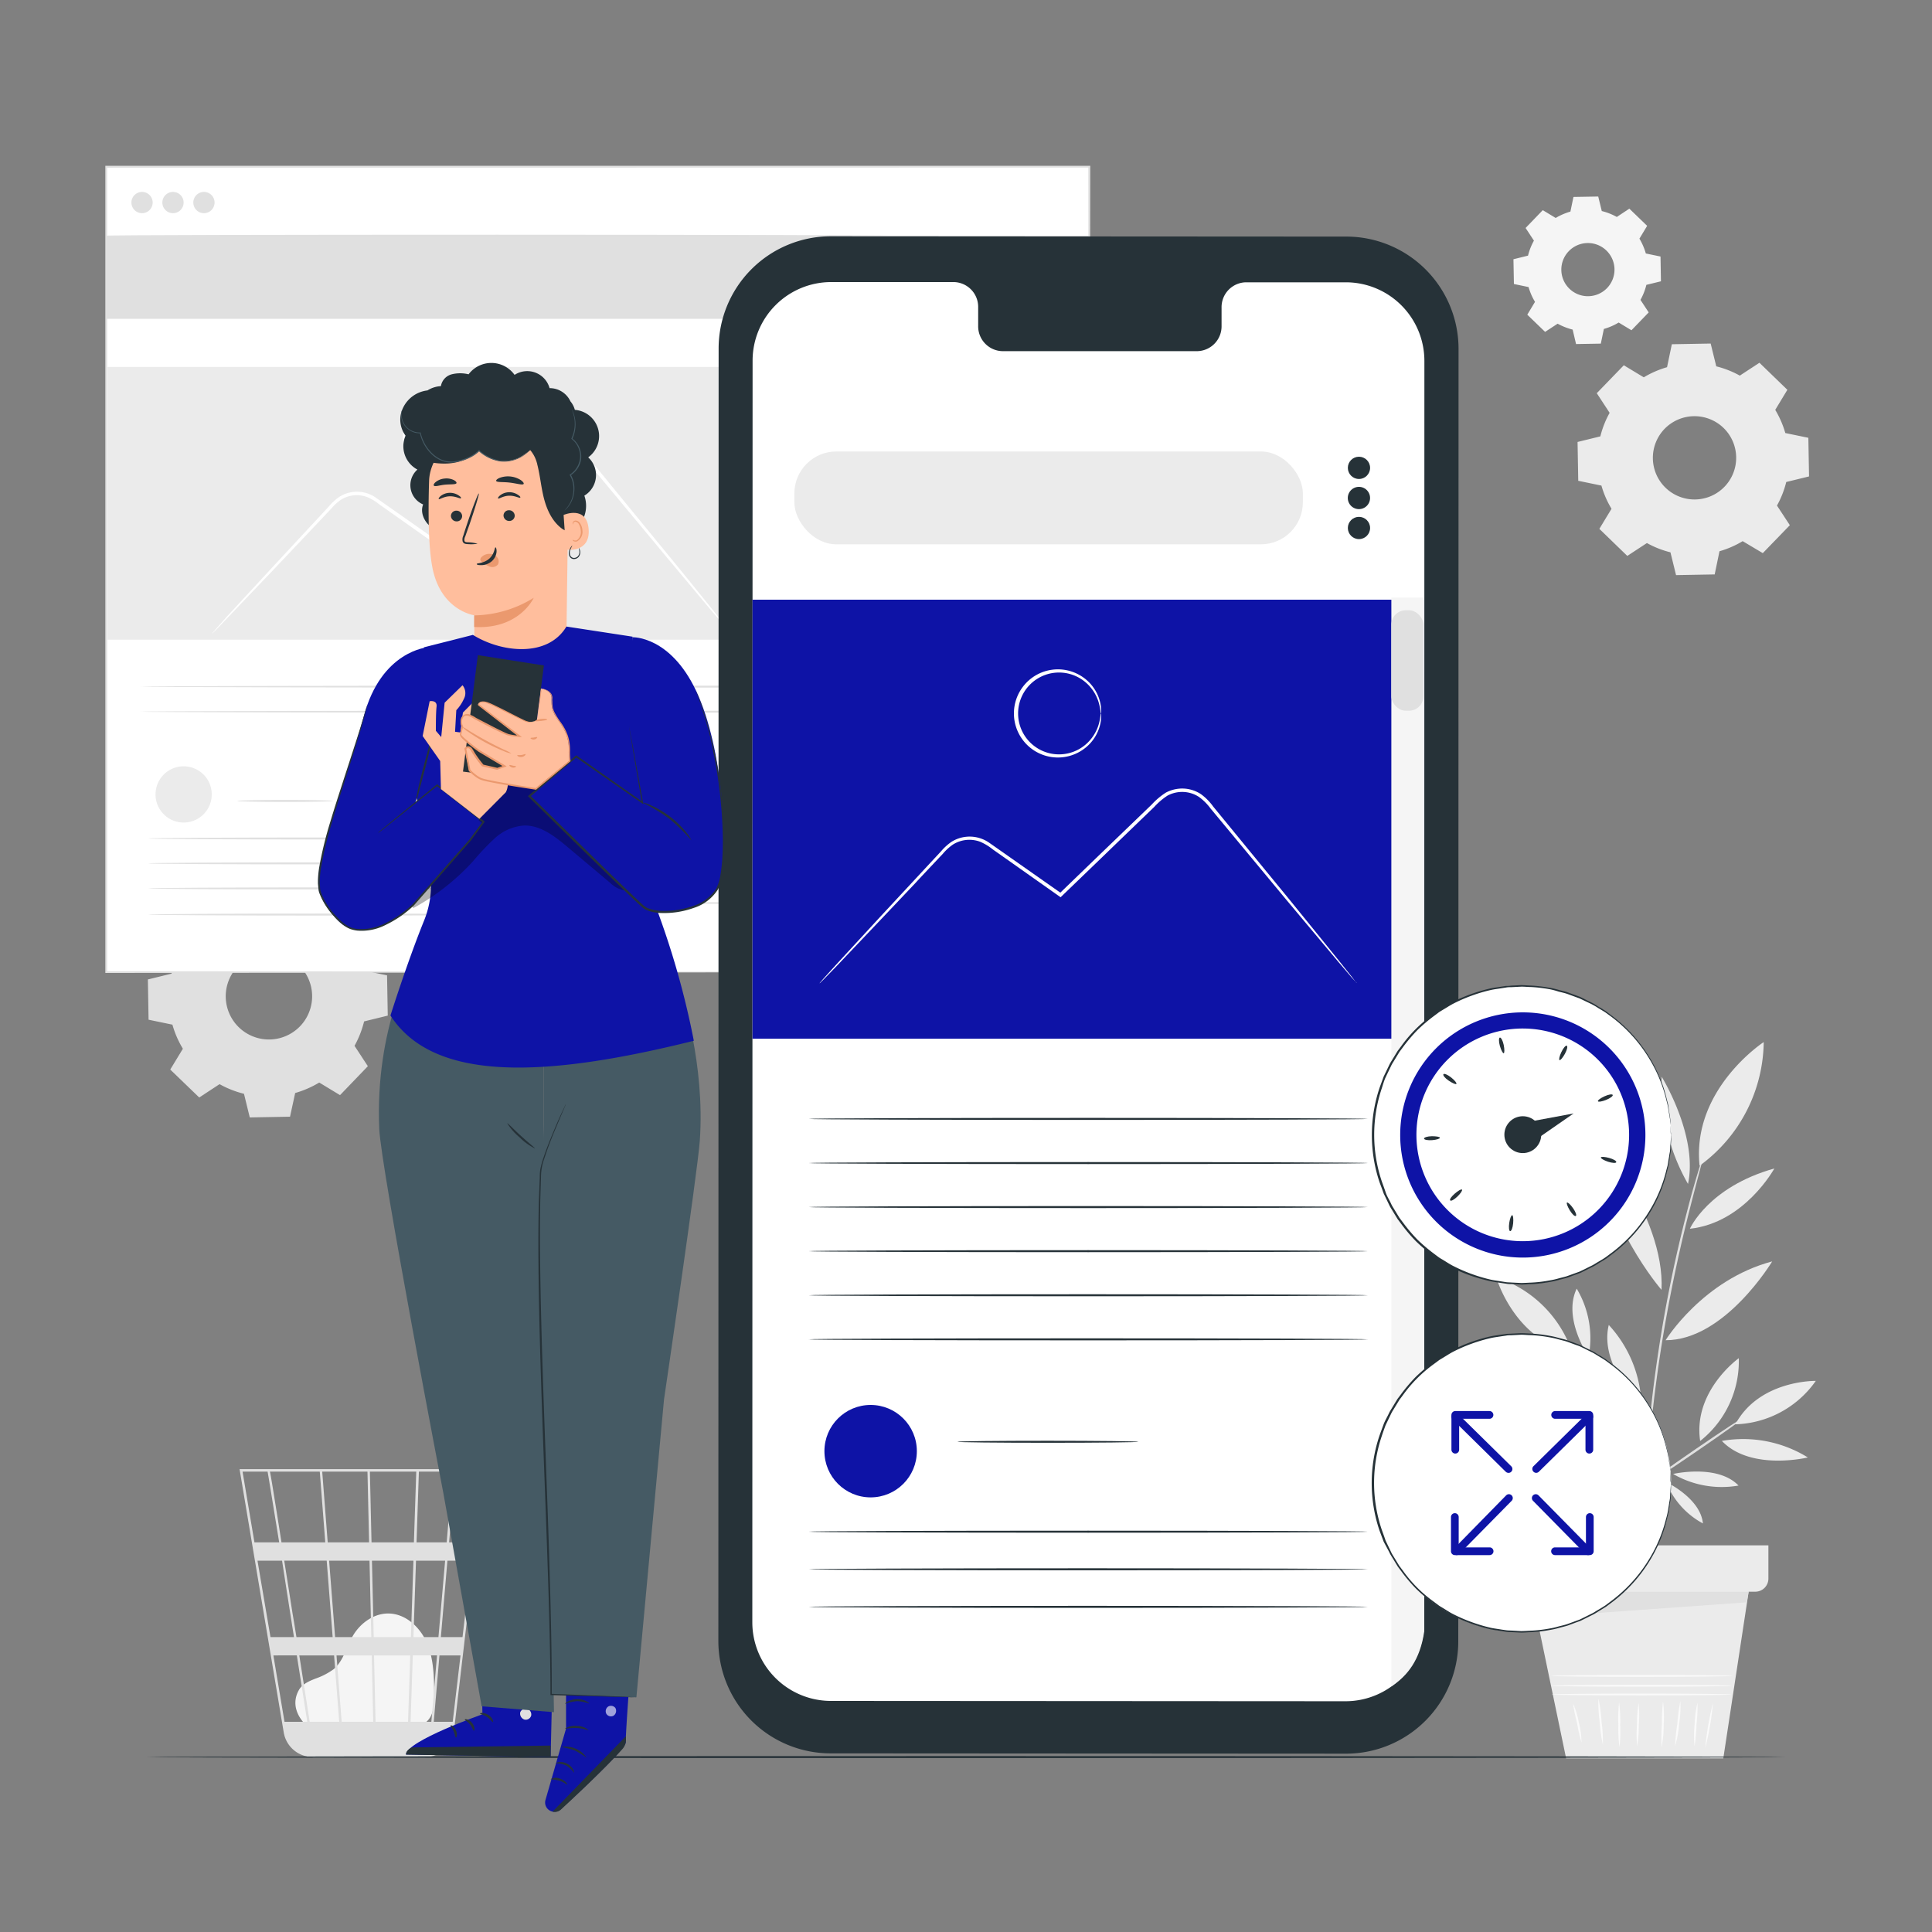 <svg xmlns="http://www.w3.org/2000/svg" viewBox="0 0 500 500"><rect x="0" y="0" width="500" height="500" fill="#808080" stroke="none"/><g id="freepik--background-complete--inject-6"><path d="M79.33,446.55c-1.35-1.17-4.38-4.85-2-9.13.86-1.58,2.67-2.35,4.32-3a17.73,17.73,0,0,0,4.73-2.46c2.56-2.18,3.27-5.8,5-8.71,2-3.35,5.61-5.85,9.46-5.67,4.42.2,8.1,3.8,9.77,7.91s1.72,8.68,1.76,13.12c0,2.45-.09,5.22-1.89,6.87s-4.17,1.55-6.42,1.48l-24.12-.74" style="fill:#f5f5f5"></path><path d="M125.47,380.21H62l11.43,68.14a7.61,7.61,0,0,0,5.41,6.07l.23.06c.18,0,.37.11.56.15a7.84,7.84,0,0,0,1.29.14v.07l.31,0h28.28a7.91,7.91,0,0,0,1.55-.15,7.65,7.65,0,0,0,6.42-6.66L123,401l.24-1.87h0l2.18-18.59Zm-12,43.47H107l.66-19.78h7.54Zm2.32-19.78h6.23l-2.32,19.78h-5.6Zm-18.6,41.7-.39-17.18h9.37l-.57,17.18ZM87.09,428.42H96.2l.39,17.18H88.42Zm.7,17.18H80.15c-.72-4.64-1.67-10.67-2.69-17.18h9Zm-1.07-21.92L85.18,403.9H95.63l.46,19.78Zm10,0-.46-19.78H107l-.66,19.78Zm-.57-24.52-.42-18.31h12l-.61,18.31Zm-.63,0H84.81l-1.42-18.31H95.1Zm-11.34,0H72.85c-.4-2.53-.78-4.92-1.12-7.08-1.19-7.4-1.63-10.19-1.88-11.23H82.76Zm.37,4.74,1.54,19.78H76.72c-.32-2-.64-4-1-6.07-.73-4.67-1.47-9.33-2.16-13.71Zm-8.47,19.78H70L66.64,403.9H73C73.93,410,75,416.82,76.08,423.68Zm.74,4.74c.94,5.95,1.86,11.81,2.7,17.18H73.63l-2.88-17.18Zm29.44,17.18.57-17.18h6.27l-1.47,17.18Zm1.54-46.44.61-18.31h8.75l-1.56,18.31ZM69.25,380.85c.25,1.32,1.41,8.53,3,18.31H65.85l-3.08-18.31Zm47.91,64.75h-4.9l1.47-17.18h5.45Zm5.45-46.44h-6.38l1.56-18.31h7Z" style="fill:#e0e0e0"></path><path d="M56,236.19a25.82,25.82,0,0,1,6.23-2.71l1.29-6.16L74,227.13l1.5,6.12a25.58,25.58,0,0,1,6.33,2.49l5.26-3.45,7.5,7.23-3.27,5.39A25.43,25.43,0,0,1,94,251.14l6.17,1.28.18,10.42-6.12,1.5a25.63,25.63,0,0,1-2.48,6.32l3.45,5.27L88,283.42l-5.38-3.26a25.82,25.82,0,0,1-6.23,2.71L75.06,289l-10.42.19-1.5-6.12a25.66,25.66,0,0,1-6.32-2.49l-5.26,3.45-7.5-7.23,3.27-5.39a25.06,25.06,0,0,1-2.71-6.23l-6.17-1.28-.18-10.42,6.12-1.5a25.25,25.25,0,0,1,2.48-6.32l-3.45-5.27,7.24-7.49L56,236.19Zm5.56,13.88a11.18,11.18,0,1,0,15.8-.28A11.18,11.18,0,0,0,61.6,250.07Z" style="fill:#e0e0e0"></path><rect x="27.44" y="43.16" width="254.42" height="208.42" style="fill:#fff"></rect><path d="M281.86,251.57c0-1.81-.08-82.81-.21-208.41l.21.21-254.39.05h0l.26-.26c0,75.39,0,146.57,0,208.41l-.24-.23,254.42.23-254.42.23h-.23v-.24c0-61.84,0-133,0-208.41V42.9h.29l254.39,0h.22v.22C282,168.76,281.87,249.76,281.86,251.57Z" style="fill:#e0e0e0"></path><path d="M230,61c0,.14-45.35.26-101.29.26S27.44,61.17,27.44,61s45.35-.26,101.31-.26S230,60.88,230,61Z" style="fill:#e0e0e0"></path><path d="M39.51,52.41a2.75,2.75,0,1,1-2.75-2.74A2.75,2.75,0,0,1,39.51,52.41Z" style="fill:#e0e0e0"></path><path d="M47.52,52.41a2.75,2.75,0,1,1-2.75-2.74A2.75,2.75,0,0,1,47.52,52.41Z" style="fill:#e0e0e0"></path><path d="M55.53,52.41a2.75,2.75,0,1,1-2.75-2.74A2.75,2.75,0,0,1,55.53,52.41Z" style="fill:#e0e0e0"></path><rect x="27.44" y="61.03" width="254.42" height="21.48" style="fill:#e0e0e0"></rect><rect x="27.83" y="94.96" width="254.03" height="70.59" style="fill:#ebebeb"></rect><path d="M279.57,177.7c0,.14-54.44.26-121.58.26S36.4,177.84,36.4,177.7s54.43-.26,121.59-.26S279.57,177.55,279.57,177.7Z" style="fill:#e0e0e0"></path><path d="M279.57,184.18c0,.14-54.44.26-121.58.26s-121.59-.12-121.59-.26,54.43-.26,121.59-.26S279.57,184,279.57,184.18Z" style="fill:#e0e0e0"></path><path d="M131.19,217c0,.15-20.79.26-46.43.26s-46.44-.11-46.44-.26,20.79-.26,46.44-.26S131.19,216.82,131.19,217Z" style="fill:#e0e0e0"></path><path d="M131.19,223.44c0,.15-20.79.26-46.43.26s-46.44-.11-46.44-.26,20.79-.26,46.44-.26S131.19,223.3,131.19,223.44Z" style="fill:#e0e0e0"></path><path d="M131.19,229.92c0,.15-20.79.26-46.43.26s-46.44-.11-46.44-.26,20.79-.26,46.44-.26S131.19,229.78,131.19,229.92Z" style="fill:#e0e0e0"></path><path d="M131.19,236.69c0,.14-20.79.26-46.43.26s-46.44-.12-46.44-.26,20.79-.26,46.44-.26S131.19,236.55,131.19,236.69Z" style="fill:#e0e0e0"></path><circle cx="47.53" cy="205.6" r="7.28" transform="translate(-163.05 219.31) rotate(-80.71)" style="fill:#ebebeb"></circle><path d="M86.23,207.28c0,.15-5.56.26-12.42.26s-12.43-.11-12.43-.26,5.56-.26,12.43-.26S86.23,207.14,86.23,207.28Z" style="fill:#e0e0e0"></path><path d="M254.91,214c0,.15-19,.26-42.51.26s-42.51-.11-42.51-.26,19-.26,42.51-.26S254.91,213.83,254.91,214Z" style="fill:#e0e0e0"></path><path d="M254.91,220.45c0,.15-19,.26-42.51.26s-42.51-.11-42.51-.26,19-.26,42.51-.26S254.91,220.31,254.91,220.45Z" style="fill:#e0e0e0"></path><path d="M254.91,226.93c0,.15-19,.26-42.51.26s-42.51-.11-42.51-.26,19-.26,42.51-.26S254.91,226.79,254.91,226.93Z" style="fill:#e0e0e0"></path><path d="M254.91,233.7c0,.14-19,.26-42.51.26s-42.51-.12-42.51-.26,19-.26,42.51-.26S254.91,233.56,254.91,233.7Z" style="fill:#e0e0e0"></path><circle cx="179.09" cy="202.61" r="7.28" transform="translate(-59.34 330.19) rotate(-76.68)" style="fill:#ebebeb"></circle><path d="M217.8,204.29c0,.15-5.57.26-12.43.26s-12.43-.11-12.43-.26,5.56-.26,12.43-.26S217.8,204.15,217.8,204.29Z" style="fill:#e0e0e0"></path><path d="M189.28,164a2.09,2.09,0,0,1-.34-.34L188,162.6l-3.53-4.14-12.84-15.34c-5.41-6.52-11.83-14.25-19-22.82a13,13,0,0,0-2.87-2.91,7.68,7.68,0,0,0-3.85-1.25,7.91,7.91,0,0,0-4,.92,17.05,17.05,0,0,0-3.32,2.84L125.06,133l-9.62,9.27-.27.27-.31-.22-13.43-9.48-3.2-2.26a13.53,13.53,0,0,0-3.18-1.93,7.69,7.69,0,0,0-6.75.65,12.08,12.08,0,0,0-2.55,2.31l-2.37,2.51-4.53,4.79-8.09,8.55L59.12,159.64,56,162.91c-.34.33-.62.6-.84.83a1.41,1.41,0,0,1-.31.26,1.71,1.71,0,0,1,.25-.32l.77-.89,3-3.38L70.32,147l8-8.62,4.49-4.83L85.17,131a13.31,13.31,0,0,1,2.7-2.45,8.54,8.54,0,0,1,7.48-.76,8.31,8.31,0,0,1,1.78.91l1.58,1.1,3.22,2.26,13.46,9.45-.59,0,9.61-9.27,13.54-13a17.46,17.46,0,0,1,3.54-3,8.55,8.55,0,0,1,8.79.39,13.78,13.78,0,0,1,3.06,3.09c7.06,8.63,13.43,16.4,18.8,22.95s9.59,11.8,12.61,15.53l3.39,4.25c.36.45.64.82.87,1.12A1.9,1.9,0,0,1,189.28,164Z" style="fill:#fff"></path><path d="M122,113.39c-.08,0,0-.78-.42-2.1a8.64,8.64,0,0,0-3.19-4.62,8.39,8.39,0,1,0,0,13.43,8.61,8.61,0,0,0,3.19-4.62c.37-1.32.34-2.1.42-2.09s0,.19.05.56a6.92,6.92,0,0,1-.18,1.6,8.62,8.62,0,0,1-3.15,5,9,9,0,1,1,0-14.29,8.65,8.65,0,0,1,3.15,5,6.94,6.94,0,0,1,.18,1.61C122,113.19,122,113.39,122,113.39Z" style="fill:#fff"></path><path d="M402.58,56.43a15.92,15.92,0,0,1,3.84-1.67l.79-3.79,6.41-.11.92,3.76a15.74,15.74,0,0,1,3.89,1.53L421.67,54l4.61,4.45-2,3.31a16.05,16.05,0,0,1,1.66,3.84l3.8.79.11,6.41-3.77.92a15.44,15.44,0,0,1-1.53,3.89l2.13,3.24-4.46,4.62-3.31-2a15.43,15.43,0,0,1-3.83,1.66l-.79,3.8-6.41.11L407,85.3a16.56,16.56,0,0,1-3.89-1.53l-3.24,2.12-4.61-4.45,2-3.32a15.85,15.85,0,0,1-1.67-3.83l-3.79-.79-.12-6.41,3.77-.93a15.52,15.52,0,0,1,1.53-3.88L394.82,59l4.45-4.61,3.31,2ZM406,65a6.88,6.88,0,1,0,9.73-.17A6.88,6.88,0,0,0,406,65Z" style="fill:#f5f5f5"></path><path d="M424.81,363.9a31.81,31.81,0,0,0-8.46-21C413.79,353.42,424.81,363.9,424.81,363.9Z" style="fill:#ebebeb"></path><path d="M412.53,358a31.84,31.84,0,0,0-22.66-.63C398.52,363.87,412.53,358,412.53,358Z" style="fill:#ebebeb"></path><path d="M411.13,351.11a25.08,25.08,0,0,0-3.08-17.61C404.34,341.23,411.13,351.11,411.13,351.11Z" style="fill:#ebebeb"></path><path d="M458.64,326.45c-18,4.78-27.59,20.4-27.59,20.4C446.4,346.86,458.64,326.45,458.64,326.45Z" style="fill:#ebebeb"></path><path d="M430,333.81c.94-19.36-18-41.27-18-41.27,2.85,24,18,41.27,18,41.27" style="fill:#ebebeb"></path><path d="M430.05,278.67a51.77,51.77,0,0,0,6.8,27.73C439.52,294,430.05,278.67,430.05,278.67Z" style="fill:#ebebeb"></path><path d="M437.34,318c14.16-1.52,21.86-15.6,21.86-15.6C442.08,307.2,437.34,318,437.34,318Z" style="fill:#ebebeb"></path><path d="M467.87,377.19a31.79,31.79,0,0,0-22.25-4.28C453.09,380.77,467.87,377.19,467.87,377.19Z" style="fill:#ebebeb"></path><path d="M431.19,383.55a20.83,20.83,0,0,0,9.52,10.71C440.1,387.73,431.19,383.55,431.19,383.55Z" style="fill:#ebebeb"></path><path d="M433,381.46a25.11,25.11,0,0,0,16.93,3C444.49,378.8,433,381.46,433,381.46Z" style="fill:#ebebeb"></path><path d="M425.78,407.52a1,1,0,0,0,0-.29v-.84c0-.79,0-1.88,0-3.24s0-3.13,0-5.13,0-4.28.14-6.8c.12-5,.48-11,1-17.65s1.38-13.9,2.49-21.5a393,393,0,0,1,7.75-38.56c1.23-4.88,2.28-8.82,3-11.53.35-1.32.64-2.37.84-3.13l.21-.82a1.28,1.28,0,0,0,.05-.29,1,1,0,0,0-.11.27c-.08.22-.16.48-.27.8-.23.76-.56,1.79-1,3.1-.83,2.69-2,6.62-3.24,11.49A358,358,0,0,0,428.86,352c-1.11,7.62-1.9,14.91-2.45,21.55s-.79,12.65-.86,17.69c-.07,2.52-.05,4.8-.05,6.8s0,3.73.08,5.14.09,2.45.12,3.24c0,.34,0,.62,0,.85A.75.75,0,0,0,425.78,407.52Z" style="fill:#e0e0e0"></path><path d="M451.76,366.54c-.1-.14-5.82,3.61-12.78,8.38s-12.52,8.75-12.42,8.9,5.82-3.61,12.78-8.38S451.86,366.69,451.76,366.54Z" style="fill:#e0e0e0"></path><path d="M426.56,368.61a4.8,4.8,0,0,0-.88-1l-2.55-2.46-8.5-8-8.51-8-2.58-2.42a5.11,5.11,0,0,0-1-.84,5,5,0,0,0,.83,1c.55.63,1.39,1.5,2.44,2.57,2.09,2.13,5.05,5,8.38,8.12s6.4,5.87,8.64,7.84c1.12,1,2,1.78,2.69,2.31A5.34,5.34,0,0,0,426.56,368.61Z" style="fill:#e0e0e0"></path><path d="M469.93,357.37s-14.63-.28-20.82,11.24A26.35,26.35,0,0,0,469.93,357.37Z" style="fill:#ebebeb"></path><path d="M450,351.5s-11.91,8.49-10,21.43A26.35,26.35,0,0,0,450,351.5Z" style="fill:#ebebeb"></path><path d="M387.22,330.57s4.7,16.37,19.63,19.31A30.69,30.69,0,0,0,387.22,330.57Z" style="fill:#ebebeb"></path><path d="M456.45,269.69s-18.66,12.18-16.6,32A40.14,40.14,0,0,0,456.45,269.69Z" style="fill:#ebebeb"></path><path d="M394.34,378a6.88,6.88,0,0,0,1.21,1c.81.59,1.95,1.46,3.35,2.56A85.48,85.48,0,0,1,409,391a84.36,84.36,0,0,1,8.36,11.06c.95,1.51,1.69,2.74,2.19,3.61a7.52,7.52,0,0,0,.83,1.31,6.92,6.92,0,0,0-.62-1.43c-.42-.9-1.11-2.18-2-3.72a71.18,71.18,0,0,0-18.57-20.68c-1.44-1.07-2.63-1.89-3.48-2.41A8.24,8.24,0,0,0,394.34,378Z" style="fill:#e0e0e0"></path><path d="M410.58,390.13a31.8,31.8,0,0,0-4.29-22.25C404.28,381.75,410.58,390.13,410.58,390.13Z" style="fill:#ebebeb"></path><path d="M398,383.28a23.14,23.14,0,0,0-16.29-2.52C390.74,385.54,398,383.28,398,383.28Z" style="fill:#ebebeb"></path><polygon points="452.99 409.05 445.99 455.06 405.31 455.06 395.87 409.71 452.99 409.05" style="fill:#ebebeb"></polygon><path d="M401.56,438.54c0,.13,10.42.23,23.27.23s23.28-.1,23.28-.23-10.42-.24-23.28-.24S401.56,438.4,401.56,438.54Z" style="fill:#fafafa"></path><path d="M401.4,436.27c0,.13,10.49.24,23.43.24s23.44-.11,23.44-.24-10.49-.24-23.44-.24S401.4,436.14,401.4,436.27Z" style="fill:#fafafa"></path><path d="M401.48,433.72c0,.13,10.49.24,23.43.24s23.44-.11,23.44-.24-10.49-.24-23.44-.24S401.48,433.58,401.48,433.72Z" style="fill:#fafafa"></path><path d="M441.31,452.43a73.43,73.43,0,0,0,2-11.67,74,74,0,0,0-2,11.67Z" style="fill:#fafafa"></path><path d="M438.55,451.94a45.37,45.37,0,0,0,.5-5.65,46.49,46.49,0,0,0,.27-5.67,27.53,27.53,0,0,0-.75,5.64A27.19,27.19,0,0,0,438.55,451.94Z" style="fill:#fafafa"></path><path d="M433.5,451.94a27.36,27.36,0,0,0,1.06-5.79,28.4,28.4,0,0,0,.31-5.89,53.06,53.06,0,0,0-.78,5.83A51.37,51.37,0,0,0,433.5,451.94Z" style="fill:#fafafa"></path><path d="M430,452.19a29,29,0,0,0,.57-5.89,30.46,30.46,0,0,0-.18-5.92,49.78,49.78,0,0,0-.3,5.9A53.62,53.62,0,0,0,430,452.19Z" style="fill:#fafafa"></path><path d="M423.7,451.94a33,33,0,0,0,.42-5.58,31.38,31.38,0,0,0-.05-5.61,33.34,33.34,0,0,0-.42,5.59A31.3,31.3,0,0,0,423.7,451.94Z" style="fill:#fafafa"></path><path d="M419.12,452.19a35.09,35.09,0,0,0,.19-5.79,34.25,34.25,0,0,0-.29-5.77,36.37,36.37,0,0,0-.19,5.78A35.75,35.75,0,0,0,419.12,452.19Z" style="fill:#fafafa"></path><path d="M414.83,451.57a39.34,39.34,0,0,0-.35-6,38.47,38.47,0,0,0-.82-6,38.62,38.62,0,0,0,.34,6.05A37.47,37.47,0,0,0,414.83,451.57Z" style="fill:#fafafa"></path><path d="M409.29,451a20.24,20.24,0,0,0-.68-5.14,20,20,0,0,0-1.52-5,46.86,46.86,0,0,0,1.05,5.06A47.81,47.81,0,0,0,409.29,451Z" style="fill:#fafafa"></path><path d="M457.66,399.93v8.61a3.39,3.39,0,0,1-3.39,3.39H395.36a3.39,3.39,0,0,1-3.39-3.39v-8.61Z" style="fill:#ebebeb"></path><polygon points="452.55 411.93 452.06 414.68 397.71 418.55 396.33 411.93 452.55 411.93" style="fill:#e0e0e0"></polygon><path d="M425.43,97.64a25.1,25.1,0,0,1,6-2.61l1.24-5.94,10.05-.18,1.45,5.9a24.75,24.75,0,0,1,6.09,2.4l5.08-3.33,7.23,7-3.14,5.19a25.34,25.34,0,0,1,2.61,6L468,113.3l.18,10-5.9,1.44a24.66,24.66,0,0,1-2.4,6.1l3.33,5.08-7,7.23L451,140.05a24.56,24.56,0,0,1-6,2.61l-1.24,6-10,.18-1.45-5.9a24.75,24.75,0,0,1-6.09-2.4l-5.08,3.33-7.23-7,3.15-5.2a24.49,24.49,0,0,1-2.61-6l-6-1.24-.18-10.05,5.9-1.45a24.59,24.59,0,0,1,2.4-6.09l-3.33-5.08,7-7.23,5.2,3.14ZM430.78,111a10.78,10.78,0,1,0,15.25-.27A10.8,10.8,0,0,0,430.78,111Z" style="fill:#ebebeb"></path></g><g id="freepik--Floor--inject-6"><path d="M462.12,454.73c0,.14-95,.26-212.11.26s-212.13-.12-212.13-.26,95-.26,212.13-.26S462.12,454.59,462.12,454.73Z" style="fill:#263238"></path></g><g id="freepik--Device--inject-6"><path d="M348.33,453.85l-133.42-.08a29.07,29.07,0,0,1-29-29.07l.07-334.49A29.06,29.06,0,0,1,215,61.15l133.42.08a29.06,29.06,0,0,1,29.05,29.06l-.07,334.5A29.06,29.06,0,0,1,348.33,453.85Z" style="fill:#263238"></path><path d="M348.29,73.06l-25.87,0a6.43,6.43,0,0,0-6.28,6.56v4.7a6.43,6.43,0,0,1-6.28,6.56l-50.43,0a6.43,6.43,0,0,1-6.28-6.57V79.57A6.43,6.43,0,0,0,246.87,73H215.13a20.34,20.34,0,0,0-20.36,20.35l-.07,326.49a20.36,20.36,0,0,0,20.35,20.36l133.15.08a20.35,20.35,0,0,0,20.37-20.35l.06-326.5A20.34,20.34,0,0,0,348.29,73.06Z" style="fill:#fff"></path><rect x="194.75" y="155.2" width="173.84" height="113.62" style="fill:#0E13A6"></rect><rect x="205.58" y="116.84" width="131.6" height="24.03" rx="10.87" style="fill:#ebebeb"></rect><circle cx="351.7" cy="121.08" r="2.88" style="fill:#263238"></circle><path d="M354.57,128.86A2.88,2.88,0,1,1,351.7,126,2.87,2.87,0,0,1,354.57,128.86Z" style="fill:#263238"></path><circle cx="351.7" cy="136.64" r="2.88" style="fill:#263238"></circle><path d="M354,289.57c0,.15-32.4.26-72.36.26s-72.36-.11-72.36-.26,32.39-.26,72.36-.26S354,289.43,354,289.57Z" style="fill:#263238"></path><path d="M354,301c0,.15-32.4.26-72.36.26s-72.36-.11-72.36-.26,32.39-.26,72.36-.26S354,300.84,354,301Z" style="fill:#263238"></path><path d="M354,312.39c0,.15-32.4.26-72.36.26s-72.36-.11-72.36-.26,32.39-.26,72.36-.26S354,312.25,354,312.39Z" style="fill:#263238"></path><path d="M354,323.8c0,.15-32.4.26-72.36.26s-72.36-.11-72.36-.26,32.39-.26,72.36-.26S354,323.66,354,323.8Z" style="fill:#263238"></path><path d="M354,335.21c0,.15-32.4.26-72.36.26s-72.36-.11-72.36-.26,32.39-.26,72.36-.26S354,335.07,354,335.21Z" style="fill:#263238"></path><path d="M354,346.62c0,.15-32.4.26-72.36.26s-72.36-.11-72.36-.26,32.39-.26,72.36-.26S354,346.48,354,346.62Z" style="fill:#263238"></path><path d="M354,396.4c0,.15-32.4.26-72.36.26s-72.36-.11-72.36-.26,32.39-.26,72.36-.26S354,396.26,354,396.4Z" style="fill:#263238"></path><path d="M354,406.13c0,.14-32.4.26-72.36.26s-72.36-.12-72.36-.26,32.39-.26,72.36-.26S354,406,354,406.13Z" style="fill:#263238"></path><path d="M354,415.85c0,.15-32.4.26-72.36.26s-72.36-.11-72.36-.26,32.39-.26,72.36-.26S354,415.71,354,415.85Z" style="fill:#263238"></path><circle cx="225.32" cy="375.56" r="11.96" style="fill:#0E13A6"></circle><path d="M294.64,373.13c0,.15-10.5.26-23.45.26s-23.44-.11-23.44-.26,10.49-.26,23.44-.26S294.64,373,294.64,373.13Z" style="fill:#263238"></path><path d="M351.18,254.43a2.46,2.46,0,0,1-.36-.35l-1-1.1-3.65-4.28-13.28-15.85-19.59-23.6a13.86,13.86,0,0,0-3-3,7.9,7.9,0,0,0-4-1.29,8,8,0,0,0-4.16.95,17.52,17.52,0,0,0-3.43,2.93c-4.53,4.36-9.21,8.88-14,13.51l-9.94,9.58-.29.28-.32-.23-13.88-9.8-3.31-2.33a14.2,14.2,0,0,0-3.29-2,8,8,0,0,0-7,.68,13.1,13.1,0,0,0-2.63,2.38l-2.45,2.6c-1.61,1.71-3.18,3.36-4.68,5l-8.36,8.83-12,12.64-3.28,3.37-.87.86a1.33,1.33,0,0,1-.31.27,1.41,1.41,0,0,1,.25-.33l.8-.92,3.16-3.49,11.82-12.83,8.28-8.91,4.64-5,2.44-2.62a14,14,0,0,1,2.79-2.54,8.85,8.85,0,0,1,7.73-.78,8.71,8.71,0,0,1,1.85.94l1.63,1.14,3.32,2.33,13.92,9.77-.6.05,9.93-9.59,14-13.48a18.6,18.6,0,0,1,3.66-3.09,9.06,9.06,0,0,1,4.66-1.05,8.87,8.87,0,0,1,4.43,1.45,14.08,14.08,0,0,1,3.16,3.2l19.44,23.72c5.47,6.74,9.91,12.21,13,16.05l3.51,4.4.89,1.16A1.93,1.93,0,0,1,351.18,254.43Z" style="fill:#fff"></path><path d="M284.91,184.61c-.1,0-.07-1-.52-2.64a10.93,10.93,0,0,0-4-5.83,10.59,10.59,0,1,0,0,17,11,11,0,0,0,4-5.83c.45-1.67.42-2.65.52-2.65s.06.25.07.71a8.87,8.87,0,0,1-.23,2,10.91,10.91,0,0,1-4,6.28,11.35,11.35,0,0,1-16.11-2.23,11.4,11.4,0,0,1,0-13.57,11.36,11.36,0,0,1,16.11-2.24,11,11,0,0,1,4,6.29,8.87,8.87,0,0,1,.23,2C285,184.37,285,184.61,284.91,184.61Z" style="fill:#fff"></path><path d="M368.59,422.22c-1.08,7.39-4.34,11.49-8.51,14.22V154.64h8.51Z" style="fill:#f5f5f5"></path><rect x="360.08" y="157.93" width="8.3" height="26.01" rx="3.75" style="fill:#e0e0e0"></rect></g><g id="freepik--icon-3--inject-6"><circle cx="393.89" cy="383.82" r="38.59" style="fill:#fff"></circle><path d="M432.47,383.82s0-.21-.05-.63-.07-1-.12-1.83c0-.4-.05-.85-.08-1.35s-.16-1-.25-1.61-.19-1.21-.3-1.87-.33-1.36-.5-2.11a37,37,0,0,0-4.27-10.23,38.39,38.39,0,0,0-9.78-10.9l-1.66-1.23c-.58-.39-1.2-.74-1.8-1.11s-1.21-.78-1.88-1.08l-2-1-1-.48-1.07-.38-2.16-.79c-.73-.24-1.5-.4-2.26-.61a20,20,0,0,0-2.32-.52,35.11,35.11,0,0,0-4.85-.56c-.83,0-1.66-.11-2.5-.1l-2.54.13c-.43,0-.86,0-1.28.09l-1.28.19c-.86.14-1.72.24-2.58.42a41.3,41.3,0,0,0-5.11,1.5,40.12,40.12,0,0,0-5,2.2c-.8.44-1.58.95-2.38,1.43-.4.25-.81.46-1.19.75l-1.13.84a35.56,35.56,0,0,0-8.1,8.14l-.88,1.18-.77,1.26-.77,1.27a9.25,9.25,0,0,0-.72,1.31l-1.3,2.7c-.35.94-.69,1.89-1,2.84a37.93,37.93,0,0,0,0,24.19c.34.95.69,1.9,1,2.84l1.3,2.7a9.2,9.2,0,0,0,.71,1.31l.77,1.27.77,1.26.89,1.18a34.53,34.53,0,0,0,8.1,8.14l1.13.85c.37.28.79.5,1.19.75.8.48,1.57,1,2.38,1.43a40.9,40.9,0,0,0,5,2.19,41.36,41.36,0,0,0,5.11,1.51c.86.17,1.73.27,2.58.42l1.28.19c.42.06.85.06,1.28.08l2.54.14c.84,0,1.67-.07,2.5-.1a36.71,36.71,0,0,0,4.85-.56,17.76,17.76,0,0,0,2.32-.53c.76-.2,1.53-.36,2.26-.6l2.16-.79,1.07-.39,1-.48,2-1c.66-.3,1.25-.73,1.87-1.08s1.22-.73,1.8-1.11l1.66-1.24a38.36,38.36,0,0,0,9.78-10.89,36.88,36.88,0,0,0,4.27-10.24,21.09,21.09,0,0,0,.5-2.1c.11-.67.21-1.29.3-1.88s.2-1.11.25-1.61,0-.94.08-1.35q.07-1.18.12-1.83c0-.41.05-.62.05-.62s0,.21,0,.62,0,1.05-.07,1.84c0,.41,0,.86,0,1.36s-.15,1-.22,1.62-.18,1.21-.28,1.89-.32,1.36-.48,2.11a36.87,36.87,0,0,1-4.22,10.34,38.69,38.69,0,0,1-9.8,11l-1.67,1.25c-.59.39-1.21.75-1.82,1.13s-1.22.79-1.89,1.1l-2,1-1,.49-1.08.39-2.18.81c-.74.24-1.51.4-2.28.62a20.51,20.51,0,0,1-2.35.53,34.17,34.17,0,0,1-4.9.58c-.84,0-1.68.12-2.53.11l-2.57-.13c-.43,0-.87,0-1.3-.08l-1.29-.2c-.87-.14-1.75-.24-2.62-.41a42.37,42.37,0,0,1-10.25-3.73c-.82-.45-1.61-1-2.42-1.44-.4-.26-.82-.47-1.2-.76l-1.14-.86a42,42,0,0,1-4.41-3.74,41.34,41.34,0,0,1-3.81-4.5l-.9-1.19-.78-1.28-.78-1.28a10.14,10.14,0,0,1-.73-1.33L358.1,399,357,396.07a38.46,38.46,0,0,1,0-24.51c.35-1,.7-1.92,1.05-2.88s.89-1.83,1.32-2.74a10.57,10.57,0,0,1,.73-1.32l.78-1.29.78-1.28.9-1.19a43.52,43.52,0,0,1,3.81-4.5,44.3,44.3,0,0,1,4.41-3.74l1.14-.85c.38-.29.81-.51,1.2-.76.82-.48,1.6-1,2.42-1.44a42.37,42.37,0,0,1,10.25-3.73c.87-.18,1.75-.28,2.61-.42l1.3-.19c.43-.06.87-.05,1.3-.08l2.56-.13c.85,0,1.7.07,2.53.1a37.43,37.43,0,0,1,4.91.58,20.54,20.54,0,0,1,2.35.54c.76.21,1.54.37,2.28.62l2.18.8,1.07.4,1,.49,2,1c.67.31,1.26.74,1.89,1.1s1.23.74,1.81,1.13l1.68,1.25a38.71,38.71,0,0,1,9.8,11,36.82,36.82,0,0,1,4.22,10.33c.16.75.41,1.44.48,2.12s.19,1.31.28,1.89.17,1.13.22,1.62,0,.95,0,1.36c0,.79.05,1.4.07,1.83S432.47,383.82,432.47,383.82Z" style="fill:#263238"></path><path d="M376.63,376.18a1,1,0,0,1-1-1v-9a1,1,0,0,1,1-1h8.85a1,1,0,0,1,0,2h-7.85v8A1,1,0,0,1,376.63,376.18Z" style="fill:#0E13A6"></path><path d="M390.39,381.17a1,1,0,0,1-.71-.29l-13.75-13.54a1,1,0,0,1,0-1.42,1,1,0,0,1,1.41,0l13.76,13.54a1,1,0,0,1-.7,1.72Z" style="fill:#0E13A6"></path><path d="M385.51,402.46h-9a1,1,0,0,1-1-1v-8.85a1,1,0,0,1,2,0v7.85h8a1,1,0,0,1,0,2Z" style="fill:#0E13A6"></path><path d="M377,402.46a1,1,0,0,1-.7-.29,1,1,0,0,1,0-1.41L389.79,387a1,1,0,1,1,1.43,1.4l-13.54,13.75A1,1,0,0,1,377,402.46Z" style="fill:#0E13A6"></path><path d="M411.32,376.18a1,1,0,0,1-1-1v-8h-7.85a1,1,0,0,1,0-2h8.85a1,1,0,0,1,1,1v9A1,1,0,0,1,411.32,376.18Z" style="fill:#0E13A6"></path><path d="M397.57,381.17a1,1,0,0,1-.71-.3,1,1,0,0,1,0-1.42l13.75-13.54a1,1,0,0,1,1.4,1.43l-13.75,13.54A1,1,0,0,1,397.57,381.17Z" style="fill:#0E13A6"></path><path d="M411.44,402.46h-9a1,1,0,0,1,0-2h8v-7.85a1,1,0,0,1,2,0v8.85A1,1,0,0,1,411.44,402.46Z" style="fill:#0E13A6"></path><path d="M411,402.46a1,1,0,0,1-.71-.3l-13.54-13.75a1,1,0,0,1,0-1.42,1,1,0,0,1,1.41,0l13.54,13.75a1,1,0,0,1,0,1.41A1,1,0,0,1,411,402.46Z" style="fill:#0E13A6"></path></g><g id="freepik--icon-2--inject-6"><circle cx="393.89" cy="293.73" r="38.59" style="fill:#fff"></circle><path d="M432.47,293.73s0-.21-.05-.62-.07-1-.12-1.83c0-.41-.05-.86-.08-1.35s-.16-1-.25-1.61-.19-1.21-.3-1.88-.33-1.36-.5-2.1a37.19,37.19,0,0,0-4.27-10.24,38.36,38.36,0,0,0-9.78-10.89L415.46,262c-.58-.38-1.2-.73-1.8-1.1a20.46,20.46,0,0,0-1.88-1.09l-2-.95-1-.48-1.07-.39-2.16-.79c-.73-.24-1.5-.4-2.26-.6A18.14,18.14,0,0,0,401,256a36.71,36.71,0,0,0-4.85-.56c-.83,0-1.66-.11-2.5-.09l-2.54.13c-.43,0-.86,0-1.28.08l-1.28.2c-.86.14-1.72.24-2.58.42a39.64,39.64,0,0,0-5.11,1.5,40.12,40.12,0,0,0-5,2.2c-.8.44-1.58.95-2.38,1.42-.4.25-.81.47-1.19.75l-1.13.85a43,43,0,0,0-4.34,3.69,43.54,43.54,0,0,0-3.76,4.45l-.88,1.18-.77,1.26-.77,1.27a9.15,9.15,0,0,0-.72,1.3c-.43.9-.87,1.8-1.3,2.71s-.69,1.89-1,2.84a37.9,37.9,0,0,0,0,24.18c.34.95.69,1.9,1,2.84s.87,1.81,1.3,2.71a9.2,9.2,0,0,0,.71,1.31l.77,1.27.77,1.26.89,1.18a42.29,42.29,0,0,0,3.75,4.44,43.22,43.22,0,0,0,4.35,3.7l1.13.85c.37.28.79.49,1.19.74.8.48,1.57,1,2.38,1.43a42.12,42.12,0,0,0,10.12,3.7c.86.18,1.73.28,2.58.42l1.28.2c.42.05.85.05,1.28.08l2.54.13c.84,0,1.67-.07,2.5-.1a33.64,33.64,0,0,0,4.85-.56,19.53,19.53,0,0,0,2.32-.52c.76-.21,1.53-.36,2.26-.61l2.16-.78,1.07-.39,1-.48,2-1c.66-.3,1.25-.73,1.87-1.08s1.22-.72,1.8-1.11l1.66-1.23a38.39,38.39,0,0,0,9.78-10.9,36.71,36.71,0,0,0,4.27-10.23c.17-.74.42-1.43.5-2.1s.21-1.3.3-1.88.2-1.12.25-1.61,0-1,.08-1.35q.07-1.19.12-1.83c0-.41.05-.63.05-.63s0,.22,0,.63,0,1-.07,1.84c0,.4,0,.85,0,1.35s-.15,1-.22,1.62-.18,1.22-.28,1.89-.32,1.37-.48,2.12a36.82,36.82,0,0,1-4.22,10.33,38.56,38.56,0,0,1-9.8,11l-1.67,1.26c-.59.38-1.21.74-1.82,1.12s-1.22.79-1.89,1.1l-2,1-1,.49-1.08.4-2.18.8c-.74.25-1.51.41-2.28.62a20.54,20.54,0,0,1-2.35.54,35.65,35.65,0,0,1-4.9.58c-.84,0-1.68.11-2.53.1l-2.57-.12c-.43,0-.87,0-1.3-.09l-1.29-.19c-.87-.14-1.75-.24-2.62-.42A42.37,42.37,0,0,1,375.59,328c-.82-.44-1.61-1-2.42-1.44-.4-.25-.82-.47-1.2-.76l-1.14-.85a43.19,43.19,0,0,1-4.41-3.74,42.31,42.31,0,0,1-3.81-4.5l-.9-1.2-.78-1.27-.78-1.29a9.42,9.42,0,0,1-.73-1.32l-1.32-2.74c-.35-1-.7-1.92-1.06-2.88a38.49,38.49,0,0,1,0-24.52l1.05-2.87c.45-.92.89-1.83,1.32-2.74a10.69,10.69,0,0,1,.73-1.33l.78-1.28.78-1.28.9-1.2a35.67,35.67,0,0,1,8.22-8.23l1.14-.86c.38-.28.81-.5,1.2-.75.82-.49,1.6-1,2.42-1.45a42.9,42.9,0,0,1,10.25-3.72c.87-.18,1.75-.28,2.61-.42l1.3-.2c.43,0,.87,0,1.3-.08l2.56-.13c.85,0,1.7.08,2.53.11a35.8,35.8,0,0,1,4.91.58,18.62,18.62,0,0,1,2.35.54c.76.21,1.54.37,2.28.62l2.18.8,1.07.39,1,.49,2,1c.67.31,1.26.75,1.89,1.11s1.23.73,1.81,1.12l1.68,1.26a38.68,38.68,0,0,1,9.8,11,36.87,36.87,0,0,1,4.22,10.34c.16.75.41,1.44.48,2.12s.19,1.3.28,1.89.17,1.12.22,1.62,0,.95,0,1.35c0,.8.05,1.41.07,1.84S432.47,293.73,432.47,293.73Z" style="fill:#263238"></path><path d="M394.1,262a31.73,31.73,0,1,0,31.73,31.73A31.73,31.73,0,0,0,394.1,262Zm0,59.22a27.52,27.52,0,1,1,27.51-27.51A27.52,27.52,0,0,1,394.1,321.22Z" style="fill:#0E13A6"></path><path d="M416.15,300.65c-1.09-.37-1.92-.86-1.85-1.1s1-.19,2.14.12,1.94.8,1.85,1.1S417.24,301,416.15,300.65Z" style="fill:#263238"></path><path d="M406.25,313.22c-.6-1-.92-1.89-.71-2s.91.52,1.57,1.47,1,1.85.7,2S406.85,314.2,406.25,313.22Z" style="fill:#263238"></path><path d="M390.59,316.49c.17-1.14.51-2,.76-2s.36,1,.25,2.13-.45,2-.76,2S390.42,317.62,390.59,316.49Z" style="fill:#263238"></path><path d="M376.48,308.92c.87-.77,1.7-1.24,1.88-1.05s-.36,1-1.18,1.79-1.66,1.28-1.87,1S375.62,309.68,376.48,308.92Z" style="fill:#263238"></path><path d="M370.55,294.05c1.15,0,2.09.15,2.1.4s-.9.53-2,.62-2.09-.09-2.11-.4S369.4,294.08,370.55,294.05Z" style="fill:#263238"></path><path d="M375.56,278.85c.9.72,1.51,1.46,1.35,1.66s-1-.18-2-.85-1.54-1.41-1.35-1.66S374.66,278.13,375.56,278.85Z" style="fill:#263238"></path><path d="M389.16,270.43c.23,1.13.22,2.09,0,2.15s-.68-.8-1-1.92-.28-2.07,0-2.14S388.93,269.3,389.16,270.43Z" style="fill:#263238"></path><path d="M405,272.72c-.55,1-1.17,1.74-1.4,1.63s0-1.05.49-2.09,1.12-1.77,1.4-1.62S405.55,271.71,405,272.72Z" style="fill:#263238"></path><path d="M415.65,284.66c-1.07.42-2,.58-2.11.34s.67-.8,1.71-1.28,2-.63,2.12-.35S416.72,284.23,415.65,284.66Z" style="fill:#263238"></path><circle cx="394.1" cy="293.65" r="4.77" style="fill:#263238"></circle><polygon points="407.25 288.16 392.5 290.9 395.46 296.33 407.25 288.16" style="fill:#263238"></polygon></g><g id="freepik--Character--inject-6"><path d="M108,121.51a6.84,6.84,0,0,1-.25-11.92l8.09-2.1q.63,15.44,1.48,30.85a11.56,11.56,0,0,1-5.95-2.11c-1.66-1.34-2.66-3.7-1.86-5.68a5.4,5.4,0,0,1-1.51-9Z" style="fill:#263238"></path><path d="M147.21,118.26l0-3.66-22.06-3.48c-6.79-.51-13.89,6.5-14.1,13.3-.24,7.56-.23,16.79.84,22.39,2.15,11.26,10.86,12.42,10.86,12.42v11.2c.13,6.53,5.68,7.79,12.21,7.67h0a11.84,11.84,0,0,0,11.61-11.67Z" style="fill:#ffbe9d"></path><path d="M116.7,133.51a1.46,1.46,0,0,0,1.45,1.42,1.38,1.38,0,0,0,1.45-1.35,1.44,1.44,0,0,0-1.44-1.42A1.39,1.39,0,0,0,116.7,133.51Z" style="fill:#263238"></path><path d="M113.55,129.15c.19.19,1.26-.66,2.82-.71s2.73.7,2.89.51-.11-.43-.62-.77a4,4,0,0,0-2.32-.64,3.88,3.88,0,0,0-2.24.8C113.61,128.72,113.46,129.07,113.55,129.15Z" style="fill:#263238"></path><path d="M130.31,133.4a1.45,1.45,0,0,0,1.45,1.42,1.38,1.38,0,0,0,1.45-1.35,1.45,1.45,0,0,0-1.44-1.42A1.39,1.39,0,0,0,130.31,133.4Z" style="fill:#263238"></path><path d="M128.91,129c.18.19,1.26-.66,2.82-.71s2.73.7,2.89.51-.11-.43-.62-.77a3.94,3.94,0,0,0-2.33-.64,3.82,3.82,0,0,0-2.23.8C129,128.53,128.82,128.88,128.91,129Z" style="fill:#263238"></path><path d="M123.6,140.72a10,10,0,0,0-2.55-.38c-.4,0-.78-.09-.85-.36a2,2,0,0,1,.23-1.2c.34-1,.7-2,1.08-3.07,1.5-4.37,2.58-8,2.4-8s-1.54,3.44-3,7.81c-.36,1.08-.71,2.11-1,3.09a2.3,2.3,0,0,0-.16,1.57,1,1,0,0,0,.67.56,3,3,0,0,0,.68.08A10.28,10.28,0,0,0,123.6,140.72Z" style="fill:#263238"></path><path d="M122.72,159.26a30,30,0,0,0,15.41-4.55s-3.68,8.22-15.42,7.55Z" style="fill:#eb996e"></path><path d="M124.38,144.46a2.8,2.8,0,0,1,2.49-1.12,2.53,2.53,0,0,1,1.8.89,1.65,1.65,0,0,1,.19,1.86,1.88,1.88,0,0,1-2,.58,5.94,5.94,0,0,1-2-1.13,1.75,1.75,0,0,1-.46-.44.53.53,0,0,1,0-.59" style="fill:#eb996e"></path><path d="M128.23,141.66c-.25,0-.2,1.68-1.62,2.93s-3.22,1.12-3.22,1.36.41.31,1.17.31a4.2,4.2,0,0,0,2.7-1,3.69,3.69,0,0,0,1.25-2.45C128.55,142.06,128.35,141.64,128.23,141.66Z" style="fill:#263238"></path><path d="M128.41,124.45c.16.43,1.72.23,3.55.45s3.31.72,3.56.34c.1-.19-.15-.58-.75-1a6.21,6.21,0,0,0-5.41-.59C128.68,123.92,128.35,124.25,128.41,124.45Z" style="fill:#263238"></path><path d="M112.29,125.69c.33.33,1.49-.13,2.92-.26s2.66,0,2.91-.36c.11-.19-.11-.53-.66-.82a4.37,4.37,0,0,0-2.43-.4,4.29,4.29,0,0,0-2.27.9C112.28,125.15,112.14,125.53,112.29,125.69Z" style="fill:#263238"></path><path d="M106.72,114.42a7,7,0,0,1-3-7.17A8,8,0,0,1,109,101.4a8.18,8.18,0,0,1,1.63-.36,7.29,7.29,0,0,1,3.48-1.11,3.79,3.79,0,0,1,2.8-3.06,9.06,9.06,0,0,1,4.36,0,7.38,7.38,0,0,1,11.9.15,6,6,0,0,1,9.06,3.43,5.92,5.92,0,0,1,5.4,3.42,5.72,5.72,0,0,1,1.14,2.2,6.8,6.8,0,0,1,3.46,12.29,6.21,6.21,0,0,1-1,9.91,7.93,7.93,0,0,1-.42,6.24,3.84,3.84,0,0,1-1.93,1.92,1.4,1.4,0,0,1-.16.43c-.64,1.08-2.32.67-3.33-.08-2.45-1.83-3.83-4.77-4.6-7.73s-1-6-1.78-9c0-.07,0-.14-.05-.21a8.4,8.4,0,0,0-1.73-3.34,21.66,21.66,0,0,1-2.66,1.83A9,9,0,0,1,124,116.63a13.25,13.25,0,0,1-8.31,3.33c-3,.1-6.07-.38-8.47-2.25a4.34,4.34,0,0,1-1.39-1.86A1.29,1.29,0,0,1,106.72,114.42Z" style="fill:#263238"></path><path d="M145.86,133.27c.15-.08,6-2.52,6.48,3.68s-5.83,5.4-5.86,5.22S145.86,133.27,145.86,133.27Z" style="fill:#ffbe9d"></path><path d="M148.19,139.68s.12.06.31.13a1.07,1.07,0,0,0,.8,0,2.67,2.67,0,0,0,1-2.49,3.69,3.69,0,0,0-.42-1.53,1.24,1.24,0,0,0-.88-.76.54.54,0,0,0-.61.34c-.07.18,0,.3-.05.32s-.14-.1-.11-.35a.63.63,0,0,1,.21-.41.86.86,0,0,1,.58-.21,1.56,1.56,0,0,1,1.21.88,3.68,3.68,0,0,1,.5,1.69,2.82,2.82,0,0,1-1.36,2.8,1.12,1.12,0,0,1-1-.09C148.22,139.83,148.17,139.69,148.19,139.68Z" style="fill:#eb996e"></path><path d="M104,106.21s0,.05-.05.15a3.49,3.49,0,0,0-.09.45,4.74,4.74,0,0,0,.12,1.76,4.59,4.59,0,0,0,1.42,2.34,4.82,4.82,0,0,0,3.37,1.22l-.11-.09a10.64,10.64,0,0,0,2.82,5.28,8.16,8.16,0,0,0,2.82,1.92,6.81,6.81,0,0,0,3.59.37,12.22,12.22,0,0,0,3.4-1,9.52,9.52,0,0,0,2.79-1.86h-.19a11.24,11.24,0,0,0,5.33,2.64,8.82,8.82,0,0,0,4.65-.61,9.14,9.14,0,0,0,2.61-1.64,8,8,0,0,0,.58-.57,1,1,0,0,0,.18-.22s-.28.27-.82.73a9.49,9.49,0,0,1-2.61,1.54,8.74,8.74,0,0,1-4.55.55,11.11,11.11,0,0,1-5.19-2.63l-.1-.08-.09.09a9,9,0,0,1-2.7,1.79,11.59,11.59,0,0,1-3.33,1,6.59,6.59,0,0,1-3.45-.33,8.17,8.17,0,0,1-2.73-1.86,10.47,10.47,0,0,1-2.79-5.13l0-.09h-.1a4.76,4.76,0,0,1-3.24-1.13,4.62,4.62,0,0,1-1.42-2.25,4.92,4.92,0,0,1-.17-1.71C104,106.42,104.05,106.22,104,106.21Z" style="fill:#455a64"></path><path d="M147.91,105.8a14,14,0,0,1,.66,2.1,8.82,8.82,0,0,1-.69,5.57l0,.1.08.06a5.67,5.67,0,0,1,1.79,2.43,5.41,5.41,0,0,1,.22,3.29,5.73,5.73,0,0,1-2.45,3.44l-.12.07.07.12a7.14,7.14,0,0,1,.94,3.82,7.61,7.61,0,0,1-.73,3.06,8.61,8.61,0,0,1-1.64,2.3l.16-.12c.09-.09.25-.2.42-.38a7.08,7.08,0,0,0,1.21-1.73,7.59,7.59,0,0,0,.81-3.12,7.25,7.25,0,0,0-.94-4l0,.18a6,6,0,0,0,2.59-3.6A5.64,5.64,0,0,0,150,116a5.82,5.82,0,0,0-1.89-2.53l0,.15a8.81,8.81,0,0,0,.61-5.71,8.12,8.12,0,0,0-.53-1.56c-.08-.17-.15-.29-.2-.38S147.92,105.8,147.91,105.8Z" style="fill:#455a64"></path><path d="M149.77,141.76a5.14,5.14,0,0,1,.19,1.1,1.67,1.67,0,0,1-.39,1.08,1.38,1.38,0,0,1-1.25.43,1.12,1.12,0,0,1-.83-1,2.17,2.17,0,0,1,.14-1.16c.26-.64.51-1,.47-1.05a2.75,2.75,0,0,0-.65,1,2.16,2.16,0,0,0-.22,1.28,1.57,1.57,0,0,0,.3.74,1.22,1.22,0,0,0,.73.47,1.6,1.6,0,0,0,1.51-.54,1.88,1.88,0,0,0,.39-1.25A1.73,1.73,0,0,0,149.77,141.76Z" style="fill:#263238"></path><path d="M146.49,424v23.36l-5.32,18.47a2.39,2.39,0,0,0,1.79,3h0a2.38,2.38,0,0,0,2.12-.57c3.64-3.34,17-15.68,16.87-17.39-.11-2,1.63-24.63,1.63-24.63Z" style="fill:#0E13A6"></path><path d="M143,468.85l19-19.53,0,1a3.59,3.59,0,0,1-.9,2.31c-1.52,1.71-5.83,6.34-15.91,15.66a2.38,2.38,0,0,1-2.19.57Z" style="fill:#263238"></path><g style="opacity:0.6"><path d="M157.37,441.68a1.44,1.44,0,0,0-.43,1.88,1.39,1.39,0,0,0,1.86.45,1.52,1.52,0,0,0,.45-2,1.45,1.45,0,0,0-2-.26" style="fill:#fff"></path></g><path d="M148.54,458.77a7.17,7.17,0,0,0-2-1.86,7.49,7.49,0,0,0-2.67-.58c0-.05.28-.23.83-.29a3.69,3.69,0,0,1,2.08.41,3.85,3.85,0,0,1,1.54,1.47C148.57,458.41,148.6,458.75,148.54,458.77Z" style="fill:#263238"></path><path d="M146.81,461.86c-.12.1-.85-.68-2.05-1.05a21.28,21.28,0,0,0-2.27-.35,2.65,2.65,0,0,1,2.43-.14C146.28,460.75,146.93,461.8,146.81,461.86Z" style="fill:#263238"></path><path d="M151.73,454.83a25.28,25.28,0,0,0-3-1.83,25.67,25.67,0,0,0-3.45-.89,6.59,6.59,0,0,1,6.5,2.72Z" style="fill:#263238"></path><path d="M152.32,447.73c-.07.14-1.35-.43-3-.52s-3,.27-3.07.13a4.63,4.63,0,0,1,3.1-.65A4.71,4.71,0,0,1,152.32,447.73Z" style="fill:#263238"></path><path d="M152.49,440.88a11.33,11.33,0,0,0-3.13-.63,12.26,12.26,0,0,0-3.12.7c0-.05.23-.33.77-.63a5.24,5.24,0,0,1,2.34-.59,5.07,5.07,0,0,1,2.35.53C152.25,440.55,152.52,440.83,152.49,440.88Z" style="fill:#263238"></path><path d="M149.43,438.94a1.89,1.89,0,0,1,0-.88,6,6,0,0,1,.75-2.3,2.69,2.69,0,0,1,1.2-1.27.94.94,0,0,1,1.07.24,1.54,1.54,0,0,1,.35,1.06,3.38,3.38,0,0,1-3,3.06,3.91,3.91,0,0,1-3.81-2.14,1.34,1.34,0,0,1,0-1.13,1,1,0,0,1,1-.48,3.32,3.32,0,0,1,1.52.84,6.66,6.66,0,0,1,1.55,1.85,2,2,0,0,1,.34.81,10.64,10.64,0,0,0-2.12-2.38,3.14,3.14,0,0,0-1.34-.7.54.54,0,0,0-.55.26,1,1,0,0,0,.07.75,3.52,3.52,0,0,0,3.33,1.81,2.93,2.93,0,0,0,2.61-2.56,1.11,1.11,0,0,0-.21-.75.52.52,0,0,0-.6-.14,2.46,2.46,0,0,0-1,1.06A9,9,0,0,0,149.43,438.94Z" style="fill:#263238"></path><path d="M124.51,424.36l.34,19.3s-19.5,6.83-19.79,10.4l37.44.69.71-30.1Z" style="fill:#0E13A6"></path><path d="M136.46,442.25a1.53,1.53,0,0,1,1,1.77,1.46,1.46,0,0,1-1.74,1,1.63,1.63,0,0,1-1.08-1.88,1.53,1.53,0,0,1,1.93-.87" style="fill:#e0e0e0"></path><path d="M142.5,454.75l0-3-35.89.48s-1.68.7-1.51,1.87Z" style="fill:#263238"></path><path d="M124.24,443.46c0,.18.92.28,1.81.89s1.35,1.38,1.52,1.31-.08-1.13-1.17-1.84S124.21,443.29,124.24,443.46Z" style="fill:#263238"></path><path d="M120.29,445c-.05.18.74.51,1.35,1.29s.77,1.61,1,1.6.32-1-.46-2S120.29,444.84,120.29,445Z" style="fill:#263238"></path><path d="M118,449.67c.17.05.44-.86,0-1.87s-1.3-1.43-1.38-1.28.44.7.79,1.53S117.79,449.65,118,449.67Z" style="fill:#263238"></path><path d="M124.65,439.05c.08.17.92-.06,1.95,0s1.84.43,1.93.28-.66-.82-1.88-.91S124.57,438.91,124.65,439.05Z" style="fill:#263238"></path><path d="M176.4,257.21s6.11,18,4.71,38c-.57,8.06-9.26,66.94-9.26,66.94l-7.15,77.11-23.81-.77s-2.39-79.51-2-80.51,0-23.83,0-23.83l1.89-43V268.26Z" style="fill:#455a64"></path><path d="M107,248.72s-10,17-8.85,43.43c.43,10.1,16.58,94.22,16.58,94.22l9.92,55.22,18.72,1.52-2.64-150.63V268.26Z" style="fill:#455a64"></path><path d="M138.41,297.21a15.07,15.07,0,0,1-3.93-2.86,14.8,14.8,0,0,1-3.21-3.66c.11-.1,1.59,1.49,3.55,3.28S138.5,297.09,138.41,297.21Z" style="fill:#263238"></path><path d="M164.82,439.24h-1.51l-4.37-.1-16.32-.45h-.16v-.16c0-15.87-.93-39.51-1.91-65.85-.88-24.32-1.51-46.35-1.08-62.29.08-2,.15-3.89.22-5.69,0-.45,0-.89.05-1.33a8.9,8.9,0,0,1,.2-1.29,22.88,22.88,0,0,1,.68-2.38c1-3,2.07-5.52,2.93-7.58s1.59-3.63,2.08-4.7l.57-1.2c.13-.27.21-.41.21-.41s0,.15-.16.43l-.52,1.23c-.47,1.1-1.14,2.69-2,4.73s-1.88,4.59-2.85,7.59a14.17,14.17,0,0,0-.87,4.93q-.09,2.69-.18,5.67c-.33,15.94.35,38,1.23,62.27,1,26.34,1.8,50,1.73,65.87l-.16-.17L159,439l4.36.19,1.13.06Z" style="fill:#263238"></path><path d="M109.73,167.52l12.66-3.21c7.35,4.58,19.36,5.94,24.2-2.16l17.11,2.62,2.54,27.59.08,33.78a215.71,215.71,0,0,1,13.24,43.21c-38.83,9.68-67.39,10.71-78.51-6.54,0,0,4.38-13.9,8.68-24.51,3.37-8.31,1.11-15,.68-17.37-.15-.87.1-.56,0-1.44L107.13,203Z" style="fill:#0E13A6"></path><g style="opacity:0.3"><path d="M107,235a59.52,59.52,0,0,0,15.41-12.1,64.55,64.55,0,0,1,5.69-6,12.51,12.51,0,0,1,7.44-3.25c4.32-.15,8.06,2.8,11.37,5.58l11,9.25a7.15,7.15,0,0,0,3.12,1.83c1.2.22,2.94.44,3.2-.75a81.38,81.38,0,0,1-8.55-7.34c-3.69-3.68-7.75-6.46-11.44-10.14-1.71-1.71-3.53-3.65-3.64-6.06a5.3,5.3,0,0,0-.32-2.49c-.58-.95-1.87-1.09-3-1.13-2.18-.08-4.45-.14-6.42.79-2.72,1.3-4.23,4.19-5.69,6.82a95.49,95.49,0,0,1-19,24.06"></path></g><path d="M110.73,167.51s-12.07.85-16.58,17.88-14.06,38.86-11.06,46.55c.84,2.17,4.06,6.58,6.12,7.65,6,3.11,13.27-1.22,18.16-5.86l14.22-16.3L124.7,213l-11.64-9.85-5.53,4.48,3.35-13.09Z" style="fill:#0E13A6"></path><path d="M163.7,164.92s9.68-.41,16.43,13.82c7.18,15.11,8.51,41.9,6.06,49.92-2.27,7.45-16.39,8.64-19.49,6.12C163.76,232.4,137,206,137,206l12.1-10.23,17.15,11.94L162.79,188Z" style="fill:#0E13A6"></path><path d="M162.79,188a1.54,1.54,0,0,1,.09.33c.05.25.11.58.19,1,.17.91.42,2.21.73,3.88l2.62,14.51.07.4-.33-.23L149,195.94h.27l-12.08,10.25,0-.36,20.69,20.26,6.32,6.07,1.57,1.47a9.39,9.39,0,0,0,1.61,1.29,10.39,10.39,0,0,0,4,.81,22.19,22.19,0,0,0,8-1.27,11,11,0,0,0,6-4.53,11.43,11.43,0,0,0,1.07-3.54c.23-1.22.34-2.45.45-3.65.15-2.41.21-4.77.14-7a117.46,117.46,0,0,0-1-12.63c-.48-3.84-1.17-7.28-1.79-10.3s-1.36-5.56-2-7.64c-.32-1-.61-1.94-.87-2.74s-.52-1.45-.71-2l-.43-1.22c-.1-.28-.14-.43-.14-.43a2.86,2.86,0,0,1,.19.41q.17.43.48,1.2c.2.54.48,1.19.76,2s.57,1.71.92,2.73c.65,2.07,1.36,4.64,2.07,7.64s1.37,6.46,1.88,10.31a119.76,119.76,0,0,1,1.06,12.67c.07,2.28,0,4.65-.13,7.08a36.54,36.54,0,0,1-.44,3.7,17.64,17.64,0,0,1-.4,1.86,6.94,6.94,0,0,1-.71,1.83,11.48,11.48,0,0,1-6.28,4.77,22.54,22.54,0,0,1-8.16,1.31,10.94,10.94,0,0,1-4.22-.86,4.11,4.11,0,0,1-.92-.65c-.27-.24-.54-.47-.8-.72l-1.58-1.47-6.33-6.08c-7.33-7.12-14.31-14-20.68-20.28l-.19-.19.21-.17L149,195.59l.13-.11.14.1,17.11,12-.26.17-2.47-14.54c-.27-1.68-.49-3-.64-3.89-.06-.43-.11-.76-.15-1S162.79,188,162.79,188Z" style="fill:#263238"></path><path d="M111.75,190.75c.17,0-.57,3.77-1.77,8.3-.58,2.16-1.11,4.12-1.55,5.78a14.9,14.9,0,0,1-.72,2.38c-.17,0,.57-3.77,1.77-8.29.58-2.17,1.11-4.13,1.55-5.79A15.36,15.36,0,0,1,111.75,190.75Z" style="fill:#263238"></path><path d="M97.82,215.53a1.86,1.86,0,0,1,.25-.24l.77-.65,3-2.47L113,203.06l.11-.09.11.08,12.08,9.45.17.13-.13.17-3.51,4.77h0L107.13,234.3h0a28.29,28.29,0,0,1-7.41,5.11,13.55,13.55,0,0,1-7.27,1.43,8.65,8.65,0,0,1-1.81-.42,7,7,0,0,1-1.63-.9,17.06,17.06,0,0,1-2.64-2.44,18.85,18.85,0,0,1-3.7-5.9,5.9,5.9,0,0,1-.23-.85c0-.28-.06-.57-.08-.85l-.08-.85c0-.28,0-.56,0-.84a27,27,0,0,1,.32-3.28,97.5,97.5,0,0,1,2.91-11.91c1.1-3.68,2.21-7.07,3.21-10.17,2-6.2,3.66-11.21,4.72-14.7.54-1.74.94-3.1,1.2-4,.13-.44.24-.79.32-1a2,2,0,0,1,.12-.35,2.5,2.5,0,0,1-.07.37c-.07.26-.16.61-.27,1.06-.23.93-.6,2.3-1.11,4.05-1,3.5-2.58,8.54-4.56,14.75-1,3.1-2.07,6.5-3.15,10.18a98.68,98.68,0,0,0-2.85,11.86,26.39,26.39,0,0,0-.31,3.22c0,.27,0,.55,0,.82l.07.81c0,.27,0,.55.08.82a7.51,7.51,0,0,0,.21.78,18.73,18.73,0,0,0,3.61,5.71c1.56,1.68,3.35,3.44,5.77,3.59a13.19,13.19,0,0,0,7-1.38,27.92,27.92,0,0,0,7.27-5l0,0,14.67-16.69,0,0,3.54-4.76,0,.3-12-9.51h.22l-11.23,9-3,2.4-.8.61C97.92,215.47,97.83,215.54,97.82,215.53Z" style="fill:#263238"></path><path d="M178.94,217.49a47.81,47.81,0,0,0-5.79-5.66,48,48,0,0,0-6.94-4.16,8.3,8.3,0,0,1,2.28.77,24.32,24.32,0,0,1,9.12,7A8.29,8.29,0,0,1,178.94,217.49Z" style="fill:#263238"></path><path d="M114.12,204.22l-.2-7.27-4.54-6.47,1.81-9s2-.4,1.79,1.4-.17,6.26-.17,6.26l1.38,1.61.88-8.89,4.63-4.52a3.18,3.18,0,0,1,.33,3.57,10.43,10.43,0,0,1-1.94,2.89l-.32,5.58,1.37.18.66-5.15,6.8-6.84s.58.59-.36,2.83a26.07,26.07,0,0,1-2.38,4.27l.89,9.66,1.78,1.14,1.23-1.41,3.75-5.8a1.44,1.44,0,0,1,1.37.57c.43.71-2.14,5.48-2.39,6.36s2,7.06.4,9.86l-6.83,6.87Z" style="fill:#ffbe9d"></path><polygon points="123.67 169.55 119.82 199.69 136.96 201.89 140.76 172.22 123.67 169.55" style="fill:#263238"></polygon><path d="M140,178.19s2.75.35,2.75,2.44-.12,3,1.41,5.28,3.24,4.34,3.07,8.76l.12,2.26-8.79,7.22s-12.75-1.89-14.27-2.61a11.41,11.41,0,0,1-2.9-2.2l-1.11-5.63s.82-1.14,1.77.58a28.58,28.58,0,0,0,2.68,3.78l3.78.87,1.91-.67-6.68-4s-4.78-3.49-4.7-4.13a20.28,20.28,0,0,1,.5-2.1,2.52,2.52,0,0,1,.09-2.53c.83-1.34,3.22.41,3.22.41s7.47,4,8.61,4.24a18.39,18.39,0,0,0,2.83.36l-10.59-8.16s.16-1.28,2.41-.47,8.85,4.4,10.1,4.82a4.1,4.1,0,0,0,2.73-.3Z" style="fill:#ffbe9d"></path><path d="M140,178.19s0,.2-.05.56-.11.92-.18,1.61c-.17,1.41-.41,3.46-.71,6.07v.07l-.06,0a5.17,5.17,0,0,1-1.61.44,3.12,3.12,0,0,1-1.78-.35c-1.13-.51-2.31-1.11-3.57-1.73s-2.6-1.3-4-2a20.38,20.38,0,0,0-2.2-.92,3.11,3.11,0,0,0-1.16-.17.8.8,0,0,0-.76.57l-.08-.18,10.62,8.13.6.46-.75-.05a15.78,15.78,0,0,1-3-.41,29,29,0,0,1-2.84-1.28c-1.87-.92-3.77-1.91-5.71-2.93h0a5.66,5.66,0,0,0-1.26-.68,1.71,1.71,0,0,0-1.3-.09,1.74,1.74,0,0,0-.62,1.16,2.28,2.28,0,0,0,.23,1.39l.06.11,0,.09c-.18.65-.36,1.31-.48,2-.08.09.24.42.45.64s.5.47.77.7c1.06.92,2.21,1.79,3.37,2.65h0l5,3,1.68,1,.47.28-.51.19-1.92.67-.07,0-.07,0-3.77-.87-.09,0,0-.07a30.11,30.11,0,0,1-2.11-2.83c-.33-.47-.6-1-.91-1.44a.88.88,0,0,0-.53-.36.58.58,0,0,0-.5.25l0-.19q.56,2.86,1.1,5.63l-.06-.12a12.6,12.6,0,0,0,1.8,1.55,8.33,8.33,0,0,0,1,.59,8.2,8.2,0,0,0,1.09.33c1.52.36,3,.63,4.54.9,3,.52,5.86,1,8.6,1.4l-.17.05,8.81-7.2-.06.15c0-.82-.08-1.55-.12-2.26h0a11.79,11.79,0,0,0-.49-4.13,13.09,13.09,0,0,0-1.68-3.32,22.32,22.32,0,0,1-1.72-2.8,6.25,6.25,0,0,1-.51-2.72,3.79,3.79,0,0,0-.26-2.09,2.66,2.66,0,0,0-1.17-1,6.24,6.24,0,0,0-1.22-.42,3.49,3.49,0,0,1,1.27.33,2.7,2.7,0,0,1,1.25,1,2,2,0,0,1,.3,1c0,.37,0,.75,0,1.16a5.79,5.79,0,0,0,.54,2.62,20.81,20.81,0,0,0,1.73,2.75,13.22,13.22,0,0,1,1.75,3.37,12.23,12.23,0,0,1,.54,4.25v0c0,.72.08,1.45.13,2.26V197l-.07.06-8.76,7.25-.08.06h-.09c-2.75-.41-5.63-.86-8.62-1.37-1.5-.27-3-.54-4.57-.89a8,8,0,0,1-1.18-.37,7.1,7.1,0,0,1-1.07-.62,13.57,13.57,0,0,1-1.88-1.61l0,0,0-.07c-.36-1.85-.73-3.72-1.11-5.63l0-.12.06-.08a1.07,1.07,0,0,1,1-.46,1.33,1.33,0,0,1,.87.54c.39.52.61,1,.94,1.49a32.28,32.28,0,0,0,2.08,2.77l-.14-.08,3.78.87h-.15l1.92-.67-.05.46-1.68-1-5-3h0c-1.18-.87-2.32-1.75-3.41-2.68-.27-.24-.53-.47-.79-.73s-.25-.27-.37-.41a2.46,2.46,0,0,1-.17-.27,1,1,0,0,1-.06-.25.54.54,0,0,1,0-.15,18.06,18.06,0,0,1,.49-2l0,.2a2.84,2.84,0,0,1-.3-1.73,1.69,1.69,0,0,1,2.59-1.47,6.55,6.55,0,0,1,1.38.75l0,0c1.93,1,3.83,2,5.69,2.94.93.45,1.86.93,2.76,1.26a14.88,14.88,0,0,0,2.89.39l-.15.41-10.57-8.18-.1-.07,0-.11a1.19,1.19,0,0,1,1.11-.9,3.53,3.53,0,0,1,1.31.19,21,21,0,0,1,2.24,1c1.43.68,2.76,1.36,4,2s2.43,1.25,3.54,1.76a3.55,3.55,0,0,0,3.18-.05l-.07.09.86-6.13c.09-.67.17-1.19.23-1.57A2.81,2.81,0,0,1,140,178.19Z" style="fill:#eb996e"></path><path d="M132.37,195a7.87,7.87,0,0,1-2.06-.64,44.8,44.8,0,0,1-4.7-2.22,42.94,42.94,0,0,1-4.41-2.73,7.44,7.44,0,0,1-1.66-1.37,10.5,10.5,0,0,1,1.86,1.07c1.12.69,2.69,1.62,4.46,2.58s3.4,1.77,4.59,2.33A11.77,11.77,0,0,1,132.37,195Z" style="fill:#eb996e"></path><path d="M133.55,198.34c.06.13-.37.41-.94.3s-.88-.52-.78-.62.44,0,.87.12S133.5,198.2,133.55,198.34Z" style="fill:#eb996e"></path><path d="M136,195.17c.12.07-.22.64-1,.74s-1.22-.34-1.13-.45.52,0,1.05-.06S135.88,195.07,136,195.17Z" style="fill:#eb996e"></path><path d="M139,190.78c.11.09-.19.53-.78.6s-1-.27-.91-.38.43-.06.85-.13S138.86,190.67,139,190.78Z" style="fill:#eb996e"></path><path d="M141.63,186.21c0,.14-.69.26-1.54.36s-1.55.14-1.58,0,.64-.41,1.52-.51S141.63,186.07,141.63,186.21Z" style="fill:#eb996e"></path></g></svg>